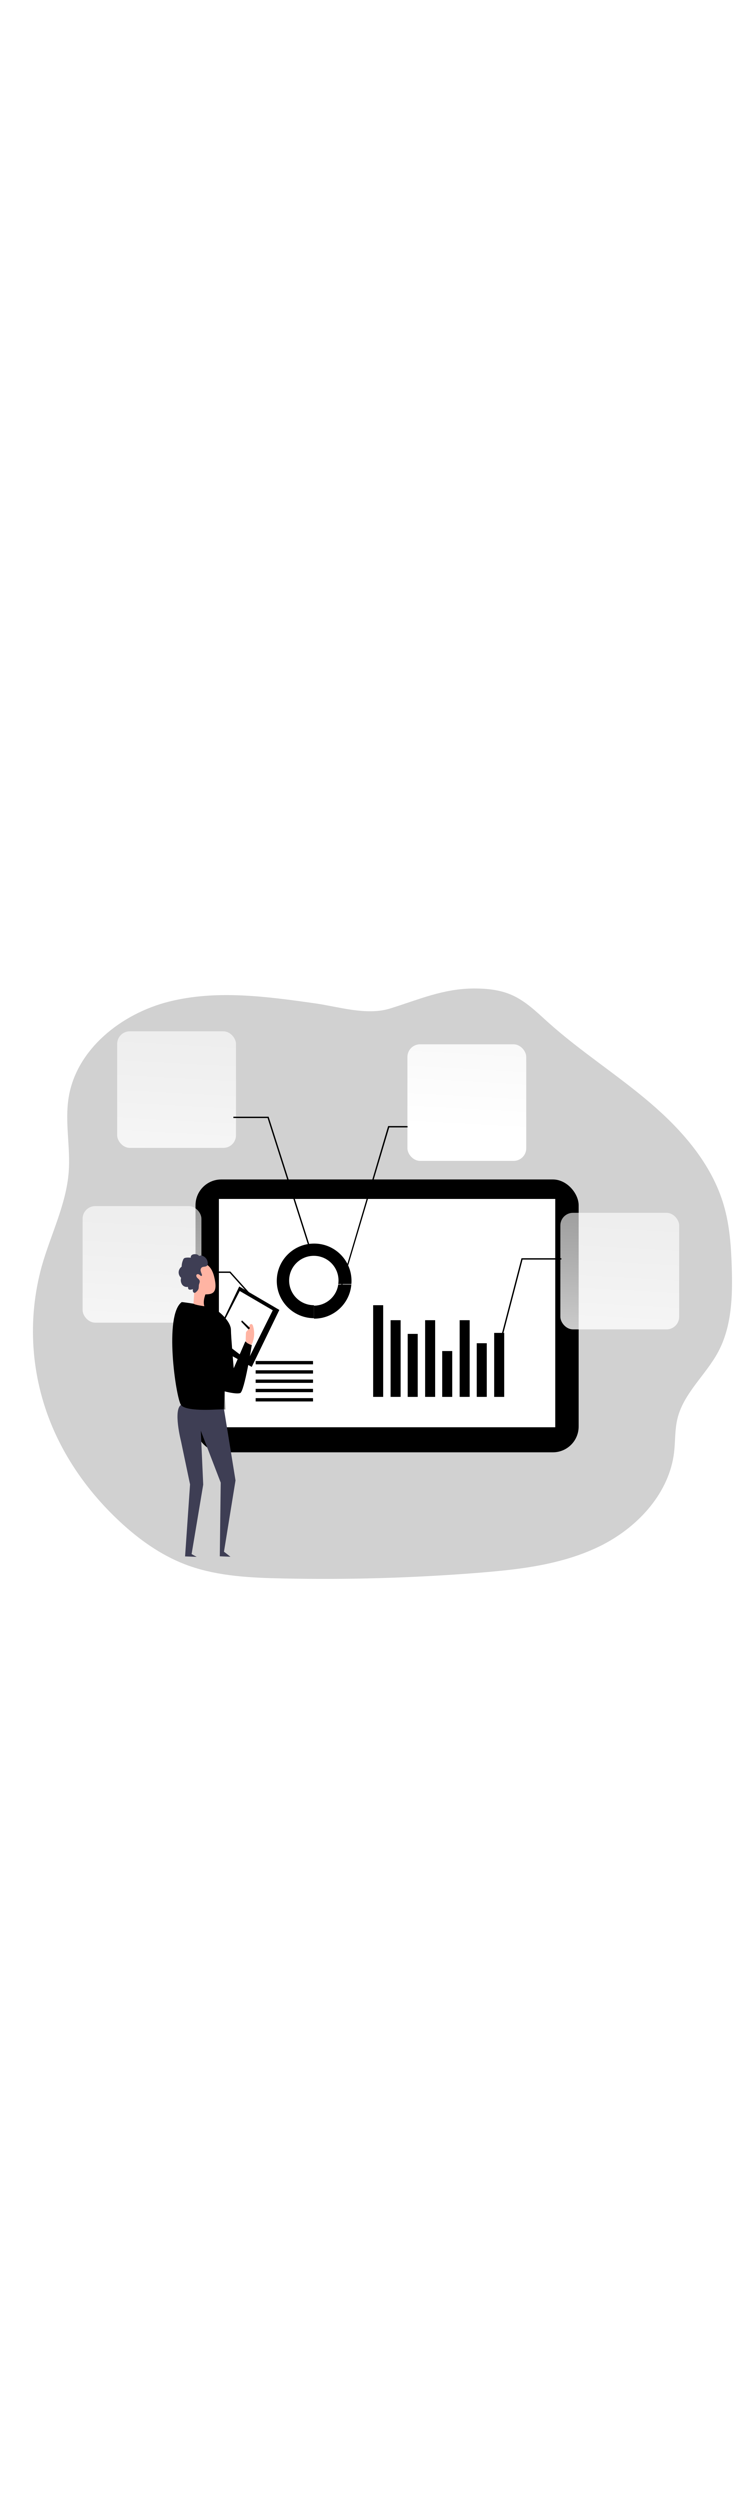 <svg id="_0312_data_analytics" xmlns="http://www.w3.org/2000/svg" xmlns:xlink="http://www.w3.org/1999/xlink" viewBox="0 0 500 500" data-imageid="report-analysis-5-38" imageName="Report Analysis 5" class="illustrations_image" style="width: 151px;"><defs><style>.cls-1_report-analysis-5-38{fill:none;}.cls-1_report-analysis-5-38,.cls-2_report-analysis-5-38,.cls-3_report-analysis-5-38,.cls-4_report-analysis-5-38,.cls-5_report-analysis-5-38,.cls-6_report-analysis-5-38,.cls-7_report-analysis-5-38,.cls-8_report-analysis-5-38,.cls-9_report-analysis-5-38,.cls-10_report-analysis-5-38,.cls-11_report-analysis-5-38,.cls-12_report-analysis-5-38{stroke-width:0px;}.cls-2_report-analysis-5-38{fill:url(#linear-gradient);}.cls-3_report-analysis-5-38{isolation:isolate;opacity:.18;}.cls-3_report-analysis-5-38,.cls-12_report-analysis-5-38{fill:#68e1fd;}.cls-4_report-analysis-5-38{fill:url(#linear-gradient-4-report-analysis-5-38);}.cls-5_report-analysis-5-38{fill:url(#linear-gradient-2-report-analysis-5-38);}.cls-6_report-analysis-5-38{fill:url(#linear-gradient-3-report-analysis-5-38);}.cls-7_report-analysis-5-38{fill:url(#linear-gradient-5-report-analysis-5-38);}.cls-8_report-analysis-5-38{fill:url(#linear-gradient-6-report-analysis-5-38);}.cls-9_report-analysis-5-38{fill:#3e3e54;}.cls-10_report-analysis-5-38{fill:#fff;}.cls-11_report-analysis-5-38{fill:#ffb4a3;}</style><linearGradient id="linear-gradient-report-analysis-5-38" x1="683.89" y1="3879.6" x2="725.79" y2="3821.69" gradientTransform="translate(-480.98 4139.4) scale(1 -1)" gradientUnits="userSpaceOnUse"><stop offset=".02" stop-color="#fff" stop-opacity="0"/><stop offset=".32" stop-color="#fff" stop-opacity=".39"/><stop offset=".68" stop-color="#fff" stop-opacity=".68"/><stop offset="1" stop-color="#fff"/></linearGradient><linearGradient id="linear-gradient-2-report-analysis-5-38" x1="897.48" y1="4202.99" x2="874.49" y2="3782.98" gradientTransform="translate(-471 4173.82) scale(1 -1)" gradientUnits="userSpaceOnUse"><stop offset=".02" stop-color="#fff" stop-opacity="0"/><stop offset=".14" stop-color="#fff" stop-opacity=".06"/><stop offset=".32" stop-color="#fff" stop-opacity=".39"/><stop offset=".68" stop-color="#fff" stop-opacity=".68"/><stop offset="1" stop-color="#fff"/></linearGradient><linearGradient id="linear-gradient-3-report-analysis-5-38" x1="802.17" y1="4423.38" x2="779.17" y2="4003.37" gradientTransform="translate(-471 4173.82) scale(1 -1)" xlink:href="#linear-gradient-report-analysis-5-38"/><linearGradient id="linear-gradient-4-report-analysis-5-38" x1="604.09" y1="4325.04" x2="581.09" y2="3905.03" gradientTransform="translate(-471 4173.82) scale(1 -1)" xlink:href="#linear-gradient-report-analysis-5-38"/><linearGradient id="linear-gradient-5-report-analysis-5-38" x1="580.99" y1="4205.59" x2="558.01" y2="3785.58" gradientTransform="translate(-471 4173.82) scale(1 -1)" xlink:href="#linear-gradient-report-analysis-5-38"/><linearGradient id="linear-gradient-6-report-analysis-5-38" x1="644.45" y1="3817.17" x2="593.37" y2="3772.78" gradientTransform="translate(-480.98 4139.4) scale(1 -1)" gradientUnits="userSpaceOnUse"><stop offset="0" stop-color="#000" stop-opacity="0"/><stop offset=".99" stop-color="#000"/></linearGradient></defs><g id="background_report-analysis-5-38"><path class="cls-3_report-analysis-5-38 targetColor" d="M475.74,317.25c-8.18,15.42-23,27.46-27.1,44.43-1.78,7.32-1.36,15-2.24,22.5-3.22,26.25-22.9,48.13-46.37,60.53-.98.54-1.98,1.03-2.97,1.52-15.4,7.52-32.08,11.63-49.08,14.19-10.34,1.54-20.81,2.5-31.18,3.35-43.14,3.41-86.37,4.66-129.7,3.73-20.92-.42-42.25-1.42-61.93-8.36-1.01-.35-2-.72-3-1.12-15.97-6.21-30.13-16.37-42.68-28.02l-.57-.54c-18.72-17.49-34.18-38.61-44.19-62.19-14.3-33.67-16.81-71.19-7.11-106.46,5.91-20.96,16.25-40.96,17.89-62.61,1.2-16.32-2.64-32.85-.08-49.02,5.06-32.09,34.9-55.71,66.39-63.66,31.5-7.95,64.65-3.42,96.81,1.12,15.72,2.24,34.11,8.24,49.67,3.43,19.09-5.91,35.19-13.23,55.78-13.27,8.42,0,17.01.88,24.72,4.26,9.35,4.08,16.77,11.48,24.34,18.29,21.19,19.01,45.34,34.37,67,52.82,21.66,18.45,41.27,40.9,49.2,68.2,3.9,13.35,4.86,27.38,5.28,41.28.6,18.99-.01,38.83-8.88,55.59Z" style="fill: rgb(0, 0, 0);"/></g><g id="data_graphic_report-analysis-5-38"><rect class="cls-12_report-analysis-5-38 targetColor" x="129.48" y="203.27" width="253.73" height="180.7" rx="17.07" ry="17.07" style="fill: rgb(0, 0, 0);"/><rect class="cls-10_report-analysis-5-38" x="144.96" y="216.17" width="222.76" height="151.21"/><rect class="cls-12_report-analysis-5-38 targetColor" x="247.12" y="286.54" width="6.64" height="60.72" style="fill: rgb(0, 0, 0);"/><rect class="cls-12_report-analysis-5-38 targetColor" x="258.67" y="296.47" width="6.64" height="50.79" style="fill: rgb(0, 0, 0);"/><rect class="cls-12_report-analysis-5-38 targetColor" x="269.99" y="305.54" width="6.64" height="41.73" style="fill: rgb(0, 0, 0);"/><rect class="cls-12_report-analysis-5-38 targetColor" x="281.54" y="296.47" width="6.64" height="50.79" style="fill: rgb(0, 0, 0);"/><rect class="cls-12_report-analysis-5-38 targetColor" x="292.85" y="316.9" width="6.64" height="30.37" style="fill: rgb(0, 0, 0);"/><rect class="cls-12_report-analysis-5-38 targetColor" x="304.4" y="296.47" width="6.64" height="50.79" style="fill: rgb(0, 0, 0);"/><rect class="cls-12_report-analysis-5-38 targetColor" x="315.72" y="311.72" width="6.64" height="35.54" style="fill: rgb(0, 0, 0);"/><rect class="cls-12_report-analysis-5-38 targetColor" x="327.27" y="304.88" width="6.64" height="42.39" style="fill: rgb(0, 0, 0);"/><rect class="cls-12_report-analysis-5-38 targetColor" x="169.31" y="323.49" width="37.98" height="2.21" style="fill: rgb(0, 0, 0);"/><rect class="cls-12_report-analysis-5-38 targetColor" x="169.31" y="329.63" width="37.98" height="2.21" style="fill: rgb(0, 0, 0);"/><rect class="cls-12_report-analysis-5-38 targetColor" x="169.31" y="335.78" width="37.98" height="2.21" style="fill: rgb(0, 0, 0);"/><rect class="cls-12_report-analysis-5-38 targetColor" x="169.31" y="341.93" width="37.98" height="2.21" style="fill: rgb(0, 0, 0);"/><rect class="cls-12_report-analysis-5-38 targetColor" x="169.31" y="348.08" width="37.98" height="2.21" style="fill: rgb(0, 0, 0);"/><rect class="cls-1_report-analysis-5-38" x="220.94" y="323.49" width="37.98" height="27.29"/><path class="cls-12_report-analysis-5-38 targetColor" d="M208.07,245.73c-13.65-.04-24.74,10.99-24.78,24.64-.04,13.65,10.99,24.74,24.64,24.78v-8.61h-.1c-9.03,0-16.35-7.32-16.35-16.35,0-9.03,7.32-16.35,16.35-16.35,9.03,0,16.35,7.32,16.35,16.35h0c0,.78-.06,1.56-.18,2.34h8.69c.07-.69.11-1.39.1-2.09,0-13.64-11.05-24.7-24.69-24.71h-.02Z" style="fill: rgb(0, 0, 0);"/><path class="cls-12_report-analysis-5-38 targetColor" d="M232.68,272.83c-1.07,12.79-11.76,22.62-24.6,22.62h-.15v-8.6c8.09-.05,14.92-6.01,16.07-14.02h8.68Z" style="fill: rgb(0, 0, 0);"/><path class="cls-2_report-analysis-5-38" d="M232.68,272.53c-1.07,12.79-11.76,22.62-24.6,22.62h-.15v-8.61c8.09-.05,14.92-6,16.07-14.01h8.68Z"/></g><g id="bubble_report-analysis-5-38"><rect class="cls-5_report-analysis-5-38" x="371.1" y="225.36" width="78.68" height="77.2" rx="8.35" ry="8.35"/><rect class="cls-6_report-analysis-5-38" x="269.82" y="113.77" width="78.68" height="77.2" rx="8.35" ry="8.35"/><rect class="cls-4_report-analysis-5-38" x="77.6" y="105.16" width="78.68" height="77.2" rx="8.35" ry="8.35"/><rect class="cls-7_report-analysis-5-38" x="54.71" y="220.91" width="78.68" height="77.2" rx="8.35" ry="8.35"/><polygon class="cls-12_report-analysis-5-38 targetColor" points="331.58 311.93 330.71 311.71 345.36 255.42 371.77 255.42 371.77 256.33 346.06 256.33 331.58 311.93" style="fill: rgb(0, 0, 0);"/><polygon class="cls-12_report-analysis-5-38 targetColor" points="269.9 168.81 257.75 168.81 224.8 279.64 224.02 279.56 257.05 167.9 269.9 167.9 269.9 168.81" style="fill: rgb(0, 0, 0);"/><polygon class="cls-12_report-analysis-5-38 targetColor" points="206.25 253.66 177.22 162.6 154.56 162.6 154.56 161.7 177.88 161.7 177.98 162.02 207.11 253.38 206.25 253.66" style="fill: rgb(0, 0, 0);"/><polygon class="cls-12_report-analysis-5-38 targetColor" points="172.78 288.15 152.14 265.14 131.91 265.14 131.91 264.23 152.54 264.23 173.46 287.55 172.78 288.15" style="fill: rgb(0, 0, 0);"/></g><g id="character_report-analysis-5-38"><polygon class="cls-12_report-analysis-5-38 targetColor" points="146.92 298.3 158.43 274.14 185 289.67 166.71 327.41 152.44 319.47 146.92 298.3" style="fill: rgb(0, 0, 0);"/><polygon class="cls-10_report-analysis-5-38" points="149.1 295.89 158.77 277.14 180.63 289.91 164.06 323.16 152.79 314.53 149.1 295.89"/><path class="cls-9_report-analysis-5-38" d="M148.33,355.34l7.64,47.25-7.64,47.19,4.3,3.35-7.07-.3.61-48.78-13.19-34.36,1.6,35.68-7.69,46,3.35,1.83-7.67-.3,3.29-47.7-5.98-28.52s-5.28-20.73,0-24.11c5.28-3.38,28.44,2.76,28.44,2.76Z"/><path class="cls-12_report-analysis-5-38 targetColor" d="M120.41,284.46s18.57,2.08,23.17,5.43c4.6,3.35,9.36,8.68,9.36,12.97s1.84,25.46,1.84,25.46l7.67-17.79,4.29,2.45s-4.91,30.84-7.67,31.75-10.28-1.12-10.28-1.12l-.47,11.66s-25.16,2.45-28.52-2.76c-3.37-5.21-11.32-59.54.6-68.06Z" style="fill: rgb(0, 0, 0);"/><path class="cls-11_report-analysis-5-38" d="M136.36,278.64s-2.24,4.73-1.04,8.6c0,0-6.9-.94-7.1-1.76s.86-8.05.07-10.28,8.07,3.43,8.07,3.43Z"/><path class="cls-11_report-analysis-5-38" d="M128.94,259.38c2.72-1.12,10.15-2.8,12.9,8.31,2.75,11.1-1.43,11.64-5.76,11.68-4.33.04-11.62-6.99-12.3-9.26s-2.57-7.4,5.15-10.73Z"/><path class="cls-11_report-analysis-5-38" d="M162.84,305.39c0-.3.03-.6.11-.89.26-.82,1.12-1.26,1.59-1.99.24-.47.4-.97.45-1.5.04-.46.16-.91.37-1.33.21-.42.65-.68,1.12-.66.63.09.95.78,1.12,1.39,1.1,3.67.95,7.61-.45,11.18-.2.53-.57,1.12-1.12,1.12-.19-.02-.37-.09-.54-.19-1.12-.6-2.71-1.12-2.76-2.43-.06-1.6.08-3.16.11-4.7Z"/><path class="cls-12_report-analysis-5-38 targetColor" d="M165.44,301.49l-5.21-4.89-.46.92,4.77,5.01s.97-.34.89-1.04Z" style="fill: rgb(0, 0, 0);"/><path class="cls-8_report-analysis-5-38" d="M148.8,343.67s-2.69-1.12-3.61-8.94-2.07-15.88-2.07-15.88v36.78h6.14l-.46-11.96Z"/><path class="cls-9_report-analysis-5-38" d="M137.25,256.96c-.47-1.22-1.37-2.23-2.53-2.84-.86-.54-1.93-.6-2.84-.16-.55-.74-1.42-1.18-2.34-1.17-.76-.11-1.54,0-2.24.35-.71.38-1.1,1.17-.95,1.97-1.11-.16-2.24-.16-3.35,0-.35.03-.68.14-.98.31-.36.29-.63.68-.78,1.12-.61,1.41-.94,2.93-.95,4.47-1.17.84-1.9,2.16-1.98,3.6-.06,1.44.54,2.84,1.62,3.79-.43,1.48-.21,3.07.6,4.37.85,1.31,2.42,1.95,3.95,1.61,0,.67.09,1.49.7,1.79.22.09.45.13.68.11.66-.01,1.31-.15,1.91-.4-.12.52-.12,1.05,0,1.57.13.52.58.89,1.12.92.38-.08.73-.28.98-.57.73-.56,1.29-1.31,1.63-2.17.11-.8.18-1.61.2-2.43.18-.95.78-1.88.54-2.81s-1.02-1.34-1.61-1.96-.95-1.71-.3-2.24,1.6-.06,2.18.53c.29.28.7.6,1.04.39s.23-.66.11-1c-.32-.72-.58-1.47-.77-2.24-.2-.8.04-1.65.63-2.24.96-.82,2.52-.36,3.45-1.12.94-.76.63-2.59.27-3.57Z"/></g></svg>